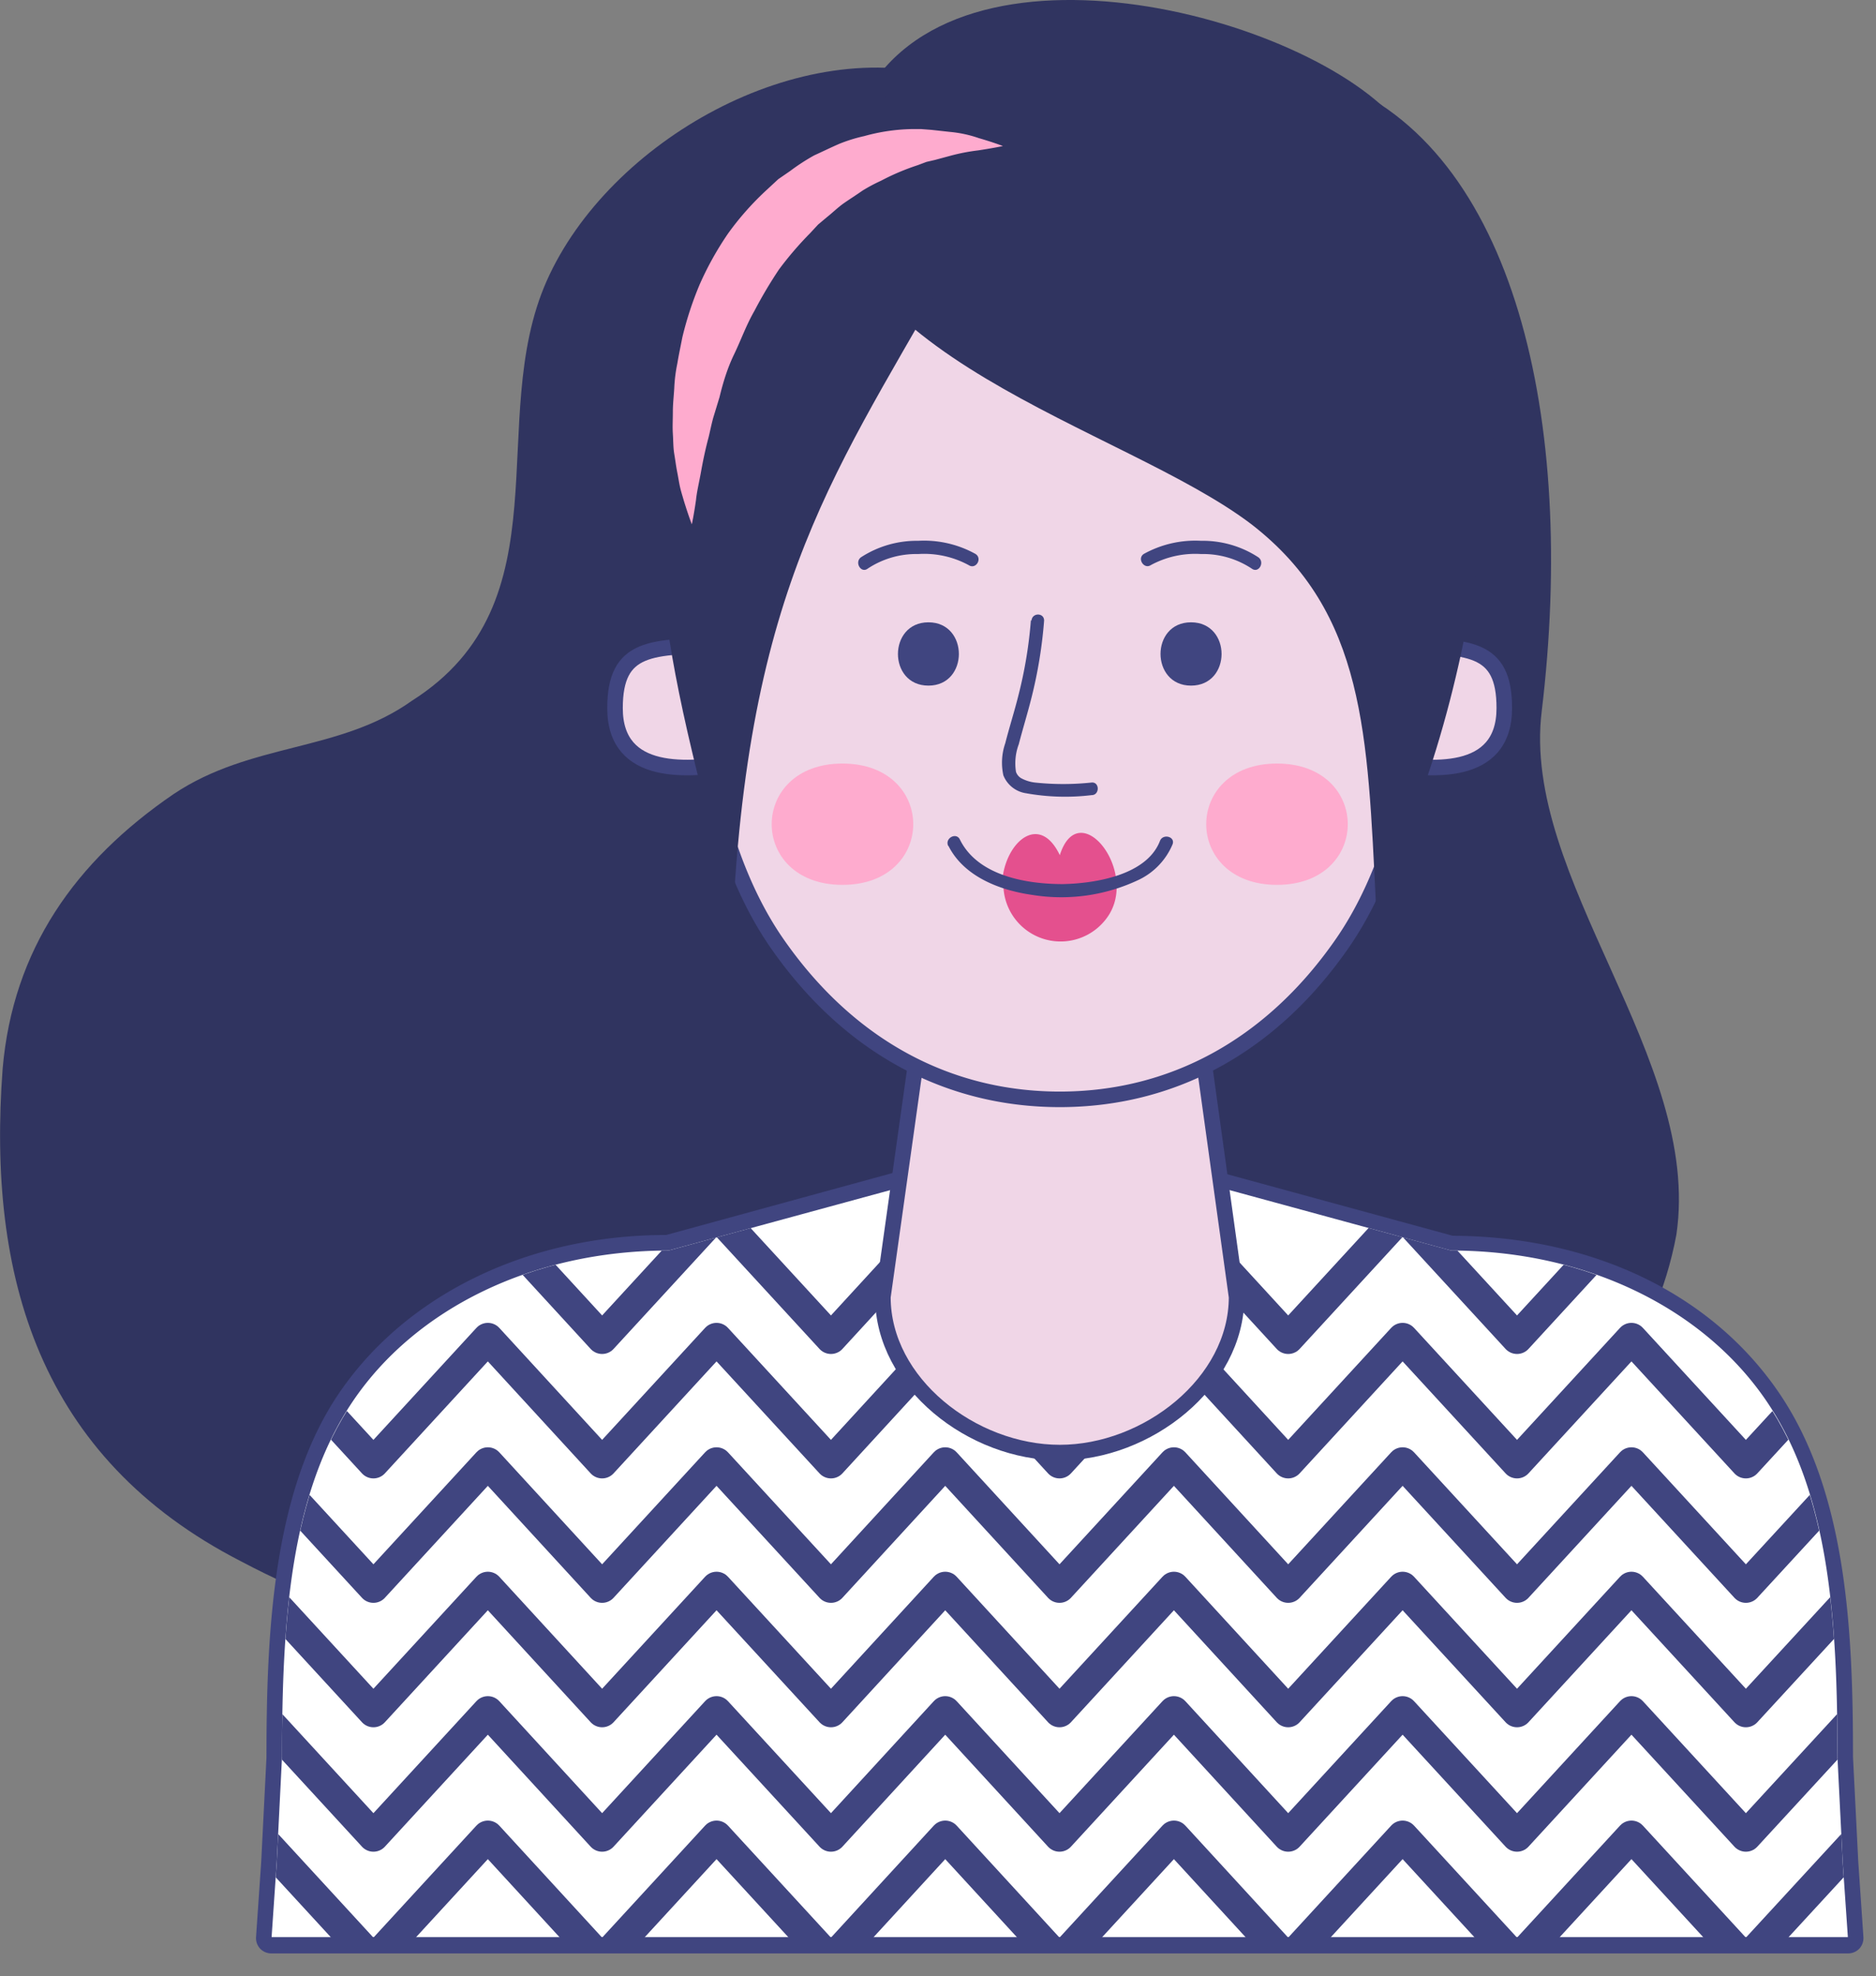 <svg xmlns="http://www.w3.org/2000/svg" xmlns:xlink="http://www.w3.org/1999/xlink" viewBox="0 0 120.67 127.04"><rect x="0" y="0" width="120.67" height="127.04" fill="#808080" stroke="none"/><defs><style>.cls-1,.cls-6{fill:none;}.cls-2{fill:#303460;}.cls-3{fill:#fff;}.cls-4{fill:#404580;}.cls-5{clip-path:url(#clip-path);}.cls-6,.cls-7{stroke:#404580;stroke-linecap:round;stroke-linejoin:round;}.cls-6{stroke-width:2px;}.cls-7{fill:#f0d6e7;}.cls-8{fill:#feabce;}.cls-9{fill:#e4508e;}</style><clipPath id="clip-path"><path class="cls-1" d="M118.19,113c0-8.8-.54-16.94-4.57-22.88S102.06,80.4,93.35,80.4L68.17,73.54,43,80.4c-8.71,0-16.23,3.73-20.27,9.67S18.14,104.15,18.14,113l-.34,6.78-.33,4.81H118.86l-.33-4.81Z"/></clipPath></defs><g id="Capa_2" data-name="Capa 2"><g id="OBJECTS"><path class="cls-2" d="M61.17,5.05c-9.67-3-22,4-26,13s1.33,20.66-8.67,27c-4.67,3.33-10.33,2.66-15.33,6C4.83,55.38.83,61.05.17,68.71c-1,13.34,2.33,25,15.33,31.67,16.33,8.67,44,11.67,61.33,6.33,13-4,28.34-13,31-27.33,1.67-11.33-10-22.89-8.66-33.67C101.42,27,97.42,9.54,85.69,5.13"/><path class="cls-3" d="M17.46,125a.48.48,0,0,1-.49-.53l.33-4.82.34-6.77c0-7.85.36-16.79,4.66-23.13,4.2-6.18,11.9-9.87,20.62-9.89L68,73.06l.14,0,.13,0L93.41,79.9c8.72,0,16.42,3.71,20.62,9.89,4.3,6.34,4.66,15.28,4.66,23.16l.34,6.75.33,4.81a.48.48,0,0,1-.5.53Z"/><path class="cls-4" d="M68.17,73.54,93.35,80.4c8.71,0,16.23,3.73,20.27,9.67s4.57,14.08,4.57,22.88l.34,6.78.33,4.81H17.47l.33-4.81.34-6.78c0-8.8.54-16.94,4.57-22.88S34.27,80.4,43,80.4l25.19-6.86m0-1a1.26,1.26,0,0,0-.27,0L42.85,79.4c-8.85,0-16.68,3.81-21,10.11S17.14,105,17.14,113l-.34,6.73-.33,4.8a1,1,0,0,0,.26.75,1,1,0,0,0,.74.31H118.86a1,1,0,0,0,.74-.31,1,1,0,0,0,.26-.75l-.33-4.82-.34-6.76c0-7.91-.36-16.94-4.75-23.39s-12.1-10.07-21-10.11l-25-6.82a1.27,1.27,0,0,0-.26,0Z"/><g class="cls-5"><polyline class="cls-6" points="16.66 78.05 24.02 86.05 31.38 78.05 38.73 86.05 46.09 78.05 53.45 86.05 60.8 78.05 68.15 86.05 75.51 78.05 82.86 86.05 90.22 78.05 97.58 86.05 104.94 78.05 112.3 86.05 119.67 78.05"/><polyline class="cls-6" points="16.66 86.05 24.02 94.05 31.38 86.05 38.73 94.05 46.09 86.05 53.45 94.05 60.8 86.05 68.15 94.05 75.51 86.05 82.86 94.05 90.22 86.05 97.58 94.05 104.94 86.05 112.3 94.05 119.67 86.05"/><polyline class="cls-6" points="16.66 94.05 24.02 102.05 31.38 94.05 38.73 102.05 46.09 94.05 53.45 102.05 60.8 94.05 68.15 102.05 75.51 94.05 82.86 102.05 90.22 94.05 97.58 102.05 104.94 94.05 112.3 102.05 119.67 94.05"/><polyline class="cls-6" points="16.66 102.05 24.02 110.05 31.38 102.05 38.73 110.05 46.09 102.05 53.45 110.05 60.8 102.05 68.15 110.05 75.51 102.05 82.86 110.05 90.22 102.05 97.58 110.05 104.94 102.05 112.3 110.05 119.67 102.05"/><polyline class="cls-6" points="16.66 110.05 24.02 118.05 31.38 110.05 38.73 118.05 46.09 110.05 53.45 118.05 60.8 110.05 68.15 118.05 75.51 110.05 82.86 118.05 90.22 110.05 97.58 118.05 104.94 110.05 112.3 118.05 119.67 110.05"/><polyline class="cls-6" points="16.66 118.05 24.02 126.05 31.38 118.05 38.73 126.05 46.09 118.05 53.45 126.05 60.8 118.05 68.15 126.05 75.51 118.05 82.86 126.05 90.22 118.05 97.58 126.05 104.94 118.05 112.3 126.05 119.67 118.05"/></g><path class="cls-7" d="M79.54,83.39c0,5.51-5.75,10-11.37,10h0c-5.63,0-11.38-4.47-11.38-10l2.39-17c0-5.51,3.36-10,9-10h0c5.62,0,9,4.47,9,10Z"/><path class="cls-7" d="M91.89,35.46c0,8.43-.92,18.53-5.57,25.22s-11.06,10-18.15,10S54.66,67.37,50,60.68s-5.57-16.79-5.57-25.22S45.36,20.23,50,15.53A25.19,25.19,0,0,1,68.17,8.25a25.17,25.17,0,0,1,18.15,7.28C91,20.23,91.89,27,91.89,35.46Z"/><path class="cls-7" d="M46.67,41.53c-4.81,0-7.11,0-7.11,4,0,4.5,4.82,4,7.8,3.5"/><path class="cls-7" d="M89.65,41.53c4.81,0,7.12,0,7.11,4,0,4.5-4.82,4-7.8,3.5"/><path class="cls-2" d="M52.83,9.71c-.33,13.34,19.34,17.67,27.67,24,7.33,5.67,7.46,13.58,8,24.34,4.36-9,6-17.34,7-25,1.67-9,.33-19.67-6.33-26-7.34-7-31-12.34-34.67,2"/><path class="cls-2" d="M62.17,15.38c-7.67,14-13.75,20.82-15,43-5.85-20.69-5-23.67-4-35,.66-6,10.33-25.67,17-13.67"/><path class="cls-4" d="M59.72,44.08c2.61,0,2.61-4.07,0-4.07s-2.62,4.07,0,4.07Z"/><path class="cls-4" d="M76.61,44.08c2.62,0,2.62-4.07,0-4.07s-2.61,4.07,0,4.07Z"/><path class="cls-4" d="M66.31,39.88a28.24,28.24,0,0,1-.78,4.74c-.26,1.06-.6,2.11-.87,3.17a3.81,3.81,0,0,0-.12,2.06A1.86,1.86,0,0,0,66,51a14.21,14.21,0,0,0,4.22.12c.52,0,.52-.85,0-.81a17.22,17.22,0,0,1-3.66,0,2.45,2.45,0,0,1-.88-.28.76.76,0,0,1-.33-.41,3.51,3.51,0,0,1,.18-1.77c.26-1,.57-2,.82-3a29.54,29.54,0,0,0,.81-4.95c0-.52-.77-.52-.81,0Z"/><path class="cls-4" d="M55.81,36.56a5.66,5.66,0,0,1,3.25-.94,6,6,0,0,1,3.26.72c.46.29.89-.44.42-.73a6.82,6.82,0,0,0-3.68-.84,6.58,6.58,0,0,0-3.68,1.06c-.43.32,0,1.05.43.73Z"/><path class="cls-4" d="M80.94,35.83a6.53,6.53,0,0,0-3.68-1.06,6.84,6.84,0,0,0-3.68.84c-.46.29,0,1,.43.73a6,6,0,0,1,3.25-.72,5.67,5.67,0,0,1,3.26.94c.44.32.86-.41.42-.73Z"/><path class="cls-8" d="M54.19,56.89c6.07,0,6.07-7.8,0-7.8s-6.07,7.8,0,7.8Z"/><path class="cls-8" d="M82.14,56.89c6.07,0,6.07-7.8,0-7.8s-6.07,7.8,0,7.8Z"/><path class="cls-9" d="M64.51,56.28c.37-2.32,2.41-3.92,3.66-1.3,1.25-3.93,5.21,1.16,3,4.07a3.68,3.68,0,0,1-6.62-2.47"/><path class="cls-4" d="M61,54.37c1,2,3.34,2.88,5.43,3.17a11.61,11.61,0,0,0,6.87-1,4.43,4.43,0,0,0,2.12-2.25c.2-.5-.62-.72-.81-.22-.86,2.22-4.21,2.73-6.24,2.77-2.36,0-5.48-.53-6.63-2.87-.24-.49-1-.06-.74.43Z"/><path class="cls-8" d="M44.5,33.71s-.22-.56-.52-1.54c-.07-.25-.16-.52-.23-.82s-.12-.65-.19-1-.12-.75-.19-1.17-.06-.83-.09-1.29,0-.92,0-1.42.06-1,.09-1.51a9.86,9.86,0,0,1,.2-1.6c.09-.55.21-1.1.32-1.67A21.94,21.94,0,0,1,45,18.3,20.27,20.27,0,0,1,46.84,15a18.48,18.48,0,0,1,2.53-2.84l.69-.64.77-.53a13.39,13.39,0,0,1,1.54-1c.55-.25,1.08-.51,1.61-.74a9.94,9.94,0,0,1,1.61-.5,12.19,12.19,0,0,1,3-.45c.23,0,.46,0,.68,0l.65.05,1.18.13a7.83,7.83,0,0,1,1.86.4c1,.29,1.55.51,1.55.51s-.6.13-1.6.28a12.45,12.45,0,0,0-1.76.34l-1,.27-.56.13-.56.21a15.14,15.14,0,0,0-2.36,1,10.7,10.7,0,0,0-1.2.64c-.38.27-.78.52-1.17.79s-.74.62-1.12.92l-.56.47-.51.55a22.07,22.07,0,0,0-2,2.33A28.73,28.73,0,0,0,48.52,20c-.52.9-.86,1.87-1.3,2.78s-.72,1.85-.94,2.76l-.4,1.31c-.12.43-.2.85-.3,1.26-.22.82-.37,1.56-.49,2.23s-.27,1.28-.32,1.8C44.63,33.13,44.5,33.71,44.5,33.71Z"/></g></g></svg>